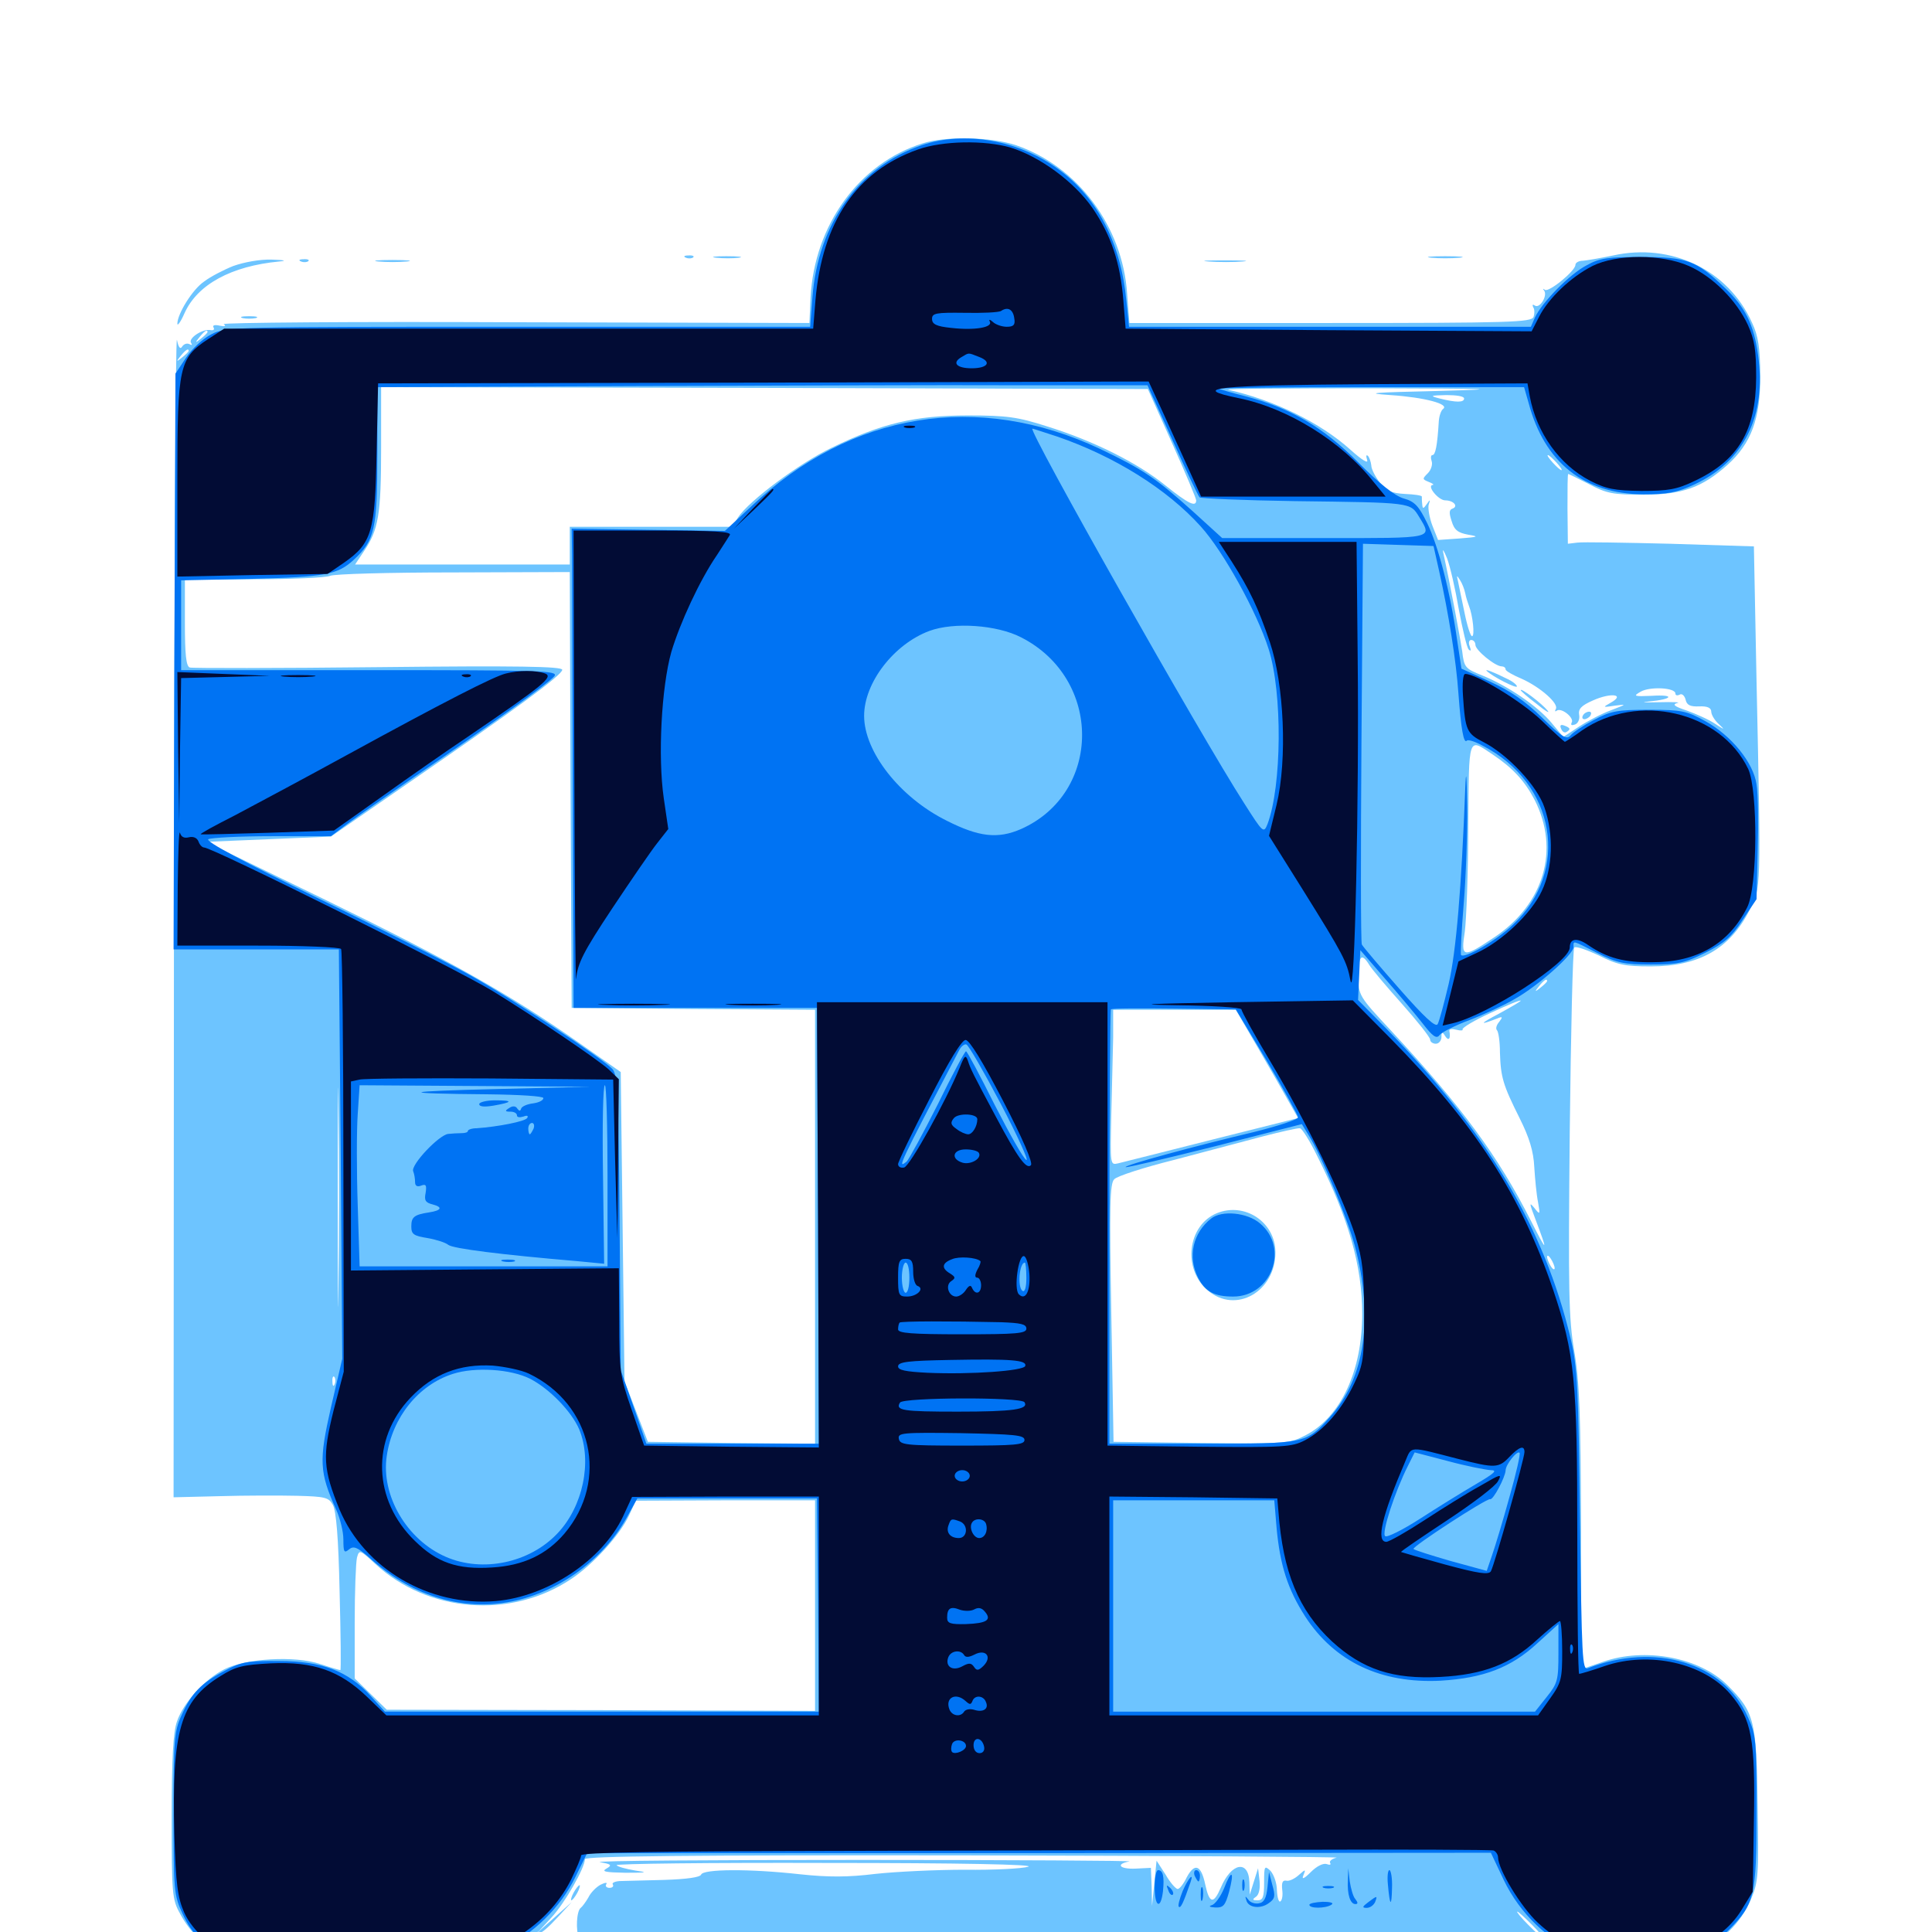 <svg xmlns="http://www.w3.org/2000/svg" viewBox="0 -1000 1000 1000">
	<path fill="#6dc4ff" d="M477.539 -925.781C444.531 -915.43 421.484 -883.398 419.531 -845.898L418.945 -832.812L266.211 -833.203C182.422 -833.594 114.648 -833.008 115.82 -832.227C117.188 -831.25 116.406 -830.859 113.672 -831.445C111.133 -832.031 109.766 -831.641 110.547 -830.469C111.133 -829.492 110.547 -828.906 109.18 -829.102C105.078 -830.078 97.461 -825 98.828 -822.656C99.609 -821.484 99.414 -821.094 98.047 -821.875C96.875 -822.461 95.312 -822.07 94.336 -820.703C93.359 -818.945 92.383 -820.117 91.602 -824.023C90.82 -827.344 90.234 -693.75 90.039 -527.344L89.844 -225L113.672 -225.586C126.953 -225.977 144.922 -225.977 153.711 -225.781C168.164 -225.391 170.117 -225 172.266 -221.094C174.023 -217.969 175.195 -203.906 175.781 -175.977C176.367 -153.711 176.562 -135.547 176.172 -135.547C175.781 -135.547 171.094 -136.914 165.82 -138.672C152.539 -143.164 127.148 -141.602 116.016 -135.938C106.055 -130.859 94.922 -118.75 91.602 -108.984C89.648 -103.516 88.867 -90.039 88.867 -59.375C88.867 -20.117 89.062 -16.797 93.164 -9.57C98.438 0.391 106.25 7.812 116.211 12.305C123.047 15.234 131.055 15.82 176.758 16.406C207.227 16.797 234.375 16.211 241.211 15.039C248.633 13.672 311.914 13.086 414.062 13.086C502.734 13.281 629.297 13.281 695.312 13.086C775.977 12.891 820.898 13.477 832.227 15.039C868.164 19.922 895.508 8.008 906.25 -16.797C910.156 -25.977 910.352 -29.297 909.766 -66.016C909.18 -109.57 908.008 -113.867 894.141 -127.734C879.688 -142.188 851.367 -147.461 829.688 -139.844L818.359 -135.938V-208.398C818.164 -267.969 817.578 -284.57 814.844 -300.586C811.914 -317.773 811.719 -331.25 812.5 -414.258C813.086 -466.016 814.062 -508.789 814.844 -509.57C815.625 -510.352 821.289 -508.398 827.539 -505.469C837.109 -500.586 841.211 -499.805 854.492 -499.805C879.492 -499.805 895.508 -508.984 905.664 -529.102C911.523 -540.43 911.523 -538.477 909.18 -647.461L907.812 -717.188L864.453 -718.555C840.82 -719.141 819.141 -719.531 816.406 -719.141L811.523 -718.555L811.328 -736.719C811.328 -746.484 811.328 -754.688 811.719 -754.688C811.914 -754.688 816.797 -752.344 822.461 -749.414C831.641 -744.531 834.961 -743.945 850.586 -743.945C870.703 -743.945 881.055 -747.656 894.141 -759.375C906.445 -770.508 911.133 -783.203 911.133 -805.469C910.938 -820.117 910.156 -825.977 906.836 -833.008C894.531 -860.352 865.039 -874.414 834.961 -867.773C828.516 -866.406 821.484 -865.234 819.336 -865.039C817.188 -865.039 815.43 -864.062 815.43 -862.891C815.43 -859.766 801.562 -848.438 799.609 -850C798.633 -850.781 798.438 -850.586 799.219 -849.609C801.172 -847.07 797.07 -840.234 794.531 -841.797C793.359 -842.578 792.969 -842.383 793.555 -841.016C794.336 -840.039 794.336 -837.695 793.75 -835.938C792.578 -833.203 781.836 -832.812 688.477 -832.812H584.57L583.398 -848.047C581.055 -882.812 557.812 -913.867 525.977 -924.805C513.281 -929.102 489.648 -929.688 477.539 -925.781ZM107.422 -828.125C107.422 -827.734 105.859 -826.172 104.102 -824.805C100.977 -822.266 100.781 -822.461 103.32 -825.586C105.859 -828.711 107.422 -829.688 107.422 -828.125ZM97.656 -818.359C97.656 -817.969 96.094 -816.406 94.336 -815.039C91.211 -812.5 91.016 -812.695 93.555 -815.82C96.094 -818.945 97.656 -819.922 97.656 -818.359ZM606.641 -770.703C613.477 -755.469 619.141 -741.992 619.141 -741.016C619.141 -737.305 615.039 -739.258 603.125 -748.828C588.672 -760.547 565.82 -771.875 541.992 -779.297C526.758 -784.18 521.289 -784.961 500.977 -784.961C473.633 -784.961 456.25 -780.859 430.273 -768.164C413.672 -760.156 387.695 -740.82 382.031 -732.227L378.906 -727.344H336.914H294.922V-717.578V-707.812H239.258H183.789L188.477 -714.844C195.898 -725.781 197.266 -733.789 197.266 -767.969V-799.609L395.703 -799.219L594.141 -798.633ZM745.117 -797.656C710.156 -796.875 705.469 -796.484 719.727 -795.508C737.305 -794.336 750.586 -790.82 746.875 -788.281C745.898 -787.5 744.922 -784.766 744.727 -782.031C743.945 -769.141 742.969 -764.453 741.406 -764.453C740.625 -764.453 740.43 -763.086 741.016 -761.328C741.602 -759.766 740.82 -756.836 739.062 -755.078C736.133 -752.148 736.133 -751.953 739.453 -750.586C741.602 -749.805 742.383 -749.023 741.602 -749.023C738.281 -748.633 744.531 -741.016 748.047 -741.016C752.344 -741.016 755.078 -737.891 751.758 -736.719C750 -736.133 750 -734.375 751.367 -730.273C752.734 -725.586 754.688 -724.219 759.961 -723.242C765.82 -722.266 765.234 -722.07 755.469 -721.289L744.336 -720.508L741.406 -727.93C739.844 -732.031 739.062 -736.914 739.453 -738.672C740.43 -741.602 740.234 -741.602 738.477 -739.062C736.719 -736.523 736.328 -736.523 736.133 -739.062C735.938 -740.625 735.938 -742.383 735.938 -742.969C735.938 -743.555 732.031 -744.141 727.148 -744.336C720.312 -744.727 717.578 -745.898 714.258 -750.195C711.914 -753.125 709.766 -757.227 709.766 -759.18C709.57 -760.938 708.789 -763.281 708.008 -764.062C707.031 -764.844 707.031 -763.867 707.617 -761.914C708.398 -759.766 704.883 -761.914 699.023 -767.188C683.398 -781.25 659.375 -792.969 635.742 -798.242C633.594 -798.828 666.992 -799.023 709.961 -799.023C772.852 -798.828 779.688 -798.633 745.117 -797.656ZM757.812 -793.75C757.812 -791.602 753.711 -791.602 745.117 -793.75C739.844 -795.117 740.234 -795.312 748.633 -795.508C753.711 -795.508 757.812 -794.922 757.812 -793.75ZM805.664 -760.547C807.617 -758.398 808.789 -756.641 808.203 -756.641C807.617 -756.641 805.664 -758.398 803.711 -760.547C801.758 -762.695 800.586 -764.453 801.172 -764.453C801.758 -764.453 803.711 -762.695 805.664 -760.547ZM755.078 -684.57C757.031 -674.219 759.18 -665.039 760.156 -663.867C761.328 -662.695 761.523 -663.281 760.742 -665.43C759.961 -667.383 760.352 -668.75 761.523 -668.75C762.695 -668.75 763.672 -667.578 763.672 -666.211C763.672 -663.477 773.828 -655.078 777.344 -655.078C778.32 -655.078 779.297 -654.492 779.297 -653.516C779.297 -652.734 783.008 -650.586 787.695 -648.633C797.266 -644.336 807.031 -635.742 805.273 -633.008C804.688 -631.836 804.883 -631.445 805.859 -632.227C808.398 -633.789 815.039 -628.32 813.477 -625.977C812.891 -624.609 813.477 -624.414 815.234 -625C816.797 -625.586 817.773 -627.734 817.383 -629.883C816.797 -633.008 818.359 -634.766 824.609 -637.5C833.789 -641.602 841.406 -640.625 833.789 -636.328C829.297 -633.789 829.492 -633.789 835.938 -634.766C842.188 -635.547 841.992 -635.547 833.984 -632.422C829.102 -630.664 821.68 -626.758 817.188 -623.828L809.18 -618.555L803.125 -625.781C796.094 -634.375 780.273 -645.117 767.188 -650.391C758.398 -653.906 757.812 -654.492 756.836 -662.891C755.664 -670.508 750.586 -697.852 747.07 -713.672C746.484 -716.406 747.266 -715.234 749.023 -710.938C750.586 -706.836 753.32 -694.922 755.078 -684.57ZM295.312 -591.211L295.898 -478.32L358.984 -477.734L421.875 -477.344V-365.039V-252.734L378.516 -253.125L335.352 -253.711L329.297 -269.336L323.242 -284.961L322.266 -365.039L321.289 -445.117L299.805 -460.156C263.867 -485.352 232.227 -503.125 168.164 -534.375L106.641 -564.258L139.062 -565.625L171.289 -566.992L211.133 -594.531C266.406 -632.617 291.016 -650.586 291.016 -653.32C291.016 -655.078 267.773 -655.469 195.898 -654.688C143.359 -654.102 99.414 -654.102 98.242 -654.492C96.289 -655.078 95.703 -661.523 95.703 -677.734V-700L131.445 -700.195C150.977 -700.195 168.75 -700.977 170.898 -701.953C173.047 -702.93 201.758 -703.711 234.766 -703.711L294.922 -703.906ZM758.398 -692.969C758.789 -690.82 759.766 -687.891 760.352 -686.328C762.305 -681.445 763.477 -670.703 761.914 -670.703C761.133 -670.703 759.375 -676.172 758.008 -683.008C756.641 -689.648 755.078 -696.875 754.688 -699.023C753.906 -702.344 753.906 -702.539 755.664 -699.805C756.836 -698.047 758.008 -694.922 758.398 -692.969ZM867.188 -641.016C867.188 -640.039 868.164 -639.844 869.336 -640.43C870.508 -641.211 871.875 -640.039 872.461 -637.891C873.047 -634.961 875 -634.18 879.492 -634.375C883.789 -634.57 885.742 -633.594 885.742 -631.641C885.742 -630.078 887.5 -627.148 889.648 -625.195C892.969 -622.07 892.773 -622.07 887.695 -625.391C884.57 -627.539 877.93 -630.469 873.047 -632.227C866.602 -634.375 865.43 -635.352 868.164 -636.133C870.312 -636.523 866.016 -636.719 858.398 -636.523C850.977 -636.328 848.633 -636.523 853.516 -636.914C866.016 -638.086 867.188 -640.625 854.883 -639.844C845.703 -639.453 845.117 -639.648 849.219 -641.992C853.906 -644.727 867.188 -644.141 867.188 -641.016ZM772.461 -609.57C783.008 -602.539 789.258 -595.703 794.336 -585.938C807.422 -560.156 799.219 -532.031 773.438 -514.844C757.031 -503.906 756.055 -504.102 758.203 -517.969C758.984 -524.023 759.961 -548.633 759.961 -572.461C760.352 -620.117 759.766 -617.969 772.461 -609.57ZM160.742 -505.273C167.383 -505.664 161.523 -505.859 147.461 -505.859C133.594 -505.859 128.125 -505.664 135.352 -505.273C142.578 -504.883 154.102 -504.883 160.742 -505.273ZM708.594 -500.781C709.766 -498.633 717.578 -489.453 725.586 -480.469C733.594 -471.484 740.234 -463.086 740.234 -461.914C740.234 -460.742 741.602 -459.766 743.164 -459.766C744.727 -459.766 746.094 -461.328 746.094 -463.281C746.094 -466.016 746.484 -466.211 748.047 -463.672C749.805 -460.938 750.977 -462.305 750.195 -466.406C750 -467.383 751.562 -467.578 753.906 -466.992C756.055 -466.406 757.422 -466.602 757.031 -467.188C756.641 -467.969 763.086 -471.875 771.68 -475.781C780.078 -479.688 787.109 -482.617 787.109 -482.031C787.109 -481.641 782.031 -478.711 775.977 -475.391C765.625 -469.922 765.43 -469.141 775 -472.852C777.734 -474.023 777.93 -473.633 775.977 -471.094C774.609 -469.531 774.023 -467.578 774.805 -466.797C775.586 -466.016 776.367 -460.938 776.367 -455.273C776.758 -442.383 777.93 -438.477 786.523 -421.289C791.602 -411.133 793.75 -404.102 794.141 -395.898C794.531 -389.648 795.312 -381.445 796.094 -377.734C797.266 -371.094 797.07 -371.094 794.141 -374.805C791.406 -378.125 791.602 -377.148 794.727 -368.945C801.367 -351.367 800.977 -351.172 792.383 -368.164C775.195 -401.953 757.031 -426.562 720.312 -466.211C703.32 -484.375 703.125 -484.766 703.125 -494.727C703.125 -505.273 704.688 -507.031 708.594 -500.781ZM800.781 -492.188C800.781 -491.797 799.219 -490.234 797.461 -488.867C794.336 -486.328 794.141 -486.523 796.68 -489.648C799.219 -492.773 800.781 -493.75 800.781 -492.188ZM650.781 -458.203C656.836 -447.852 664.062 -435.156 666.797 -430.273L671.875 -421.289L627.539 -410.156C602.93 -403.906 581.055 -398.438 578.711 -397.852C574.609 -396.875 574.609 -397.07 575.195 -422.852C575.586 -437.305 575.977 -455.469 576.172 -463.281V-477.344H608.008H639.648ZM175.195 -334.18C175 -309.18 174.805 -330.078 174.805 -380.664C174.805 -431.25 175 -451.562 175.195 -425.977C175.586 -400.391 175.586 -358.984 175.195 -334.18ZM682.031 -401.172C698.047 -369.141 705.078 -344.727 705.078 -319.922C705.078 -290.625 694.141 -266.797 675.977 -257.227C667.383 -252.734 666.211 -252.734 621.875 -253.125L576.367 -253.711L575.195 -320.312C574.219 -375.781 574.414 -387.5 576.758 -389.648C578.125 -391.211 591.992 -395.703 607.617 -399.609C623.047 -403.711 643.75 -409.18 653.32 -411.719C663.086 -414.258 671.875 -416.211 672.852 -416.016C674.023 -415.82 678.125 -409.18 682.031 -401.172ZM804.688 -343.555C804.688 -342.578 803.711 -342.969 802.734 -344.531C801.758 -346.094 800.781 -348.438 800.781 -349.414C800.781 -350.586 801.758 -350 802.734 -348.438C803.711 -346.875 804.688 -344.727 804.688 -343.555ZM173.242 -283.594C172.656 -282.031 172.07 -282.617 172.07 -284.766C171.875 -286.914 172.461 -288.086 173.047 -287.305C173.633 -286.719 173.828 -284.961 173.242 -283.594ZM421.875 -168.945V-114.453L311.133 -114.844L200.195 -115.039L191.992 -123.047L183.594 -131.25V-160.156C183.594 -176.172 184.18 -191.211 184.766 -193.75C185.938 -198.047 186.328 -197.852 194.336 -190.43C221.68 -165.234 264.453 -161.914 295.508 -182.617C306.836 -190.039 320.898 -205.469 325.586 -215.625L329.102 -223.242L375.586 -223.438H421.875ZM691.797 -38.477C689.453 -37.891 687.891 -36.719 688.477 -35.742C689.062 -34.766 688.281 -34.57 686.719 -35.156C684.961 -35.742 681.641 -34.18 678.516 -31.055C675 -27.539 673.633 -26.953 674.609 -29.297C675.977 -32.617 675.781 -32.617 672.266 -29.492C670.117 -27.539 667.188 -26.172 665.82 -26.562C663.867 -26.953 663.281 -25.586 663.672 -21.875C664.062 -19.141 663.672 -16.406 662.695 -15.82C661.914 -15.234 661.133 -17.773 660.938 -21.484C660.938 -25.195 659.375 -29.688 657.617 -31.641C654.492 -34.57 654.297 -34.18 654.297 -25.586C654.297 -18.164 653.711 -16.406 650.977 -16.406C648.242 -16.406 648.047 -16.797 650 -18.164C651.562 -19.141 652.344 -22.266 651.953 -26.367L651.172 -33.008L649.023 -26.172L646.875 -19.336L646.68 -25.781C646.289 -37.5 637.305 -35.938 631.836 -22.852C628.125 -14.258 625.977 -14.648 623.828 -24.609C621.68 -34.766 618.359 -35.938 614.258 -28.32C612.695 -25 610.547 -22.266 609.57 -22.266C608.594 -22.266 605.664 -25.586 603.32 -29.688L598.633 -36.914L597.461 -25.195L596.289 -13.477L596.094 -23.438L595.703 -33.203L587.891 -32.812C579.492 -32.422 577.148 -35.156 584.57 -36.523C586.914 -36.914 524.805 -37.305 446.289 -37.305C367.969 -37.305 306.836 -36.914 310.547 -36.133C316.406 -35.156 316.992 -34.57 313.867 -32.812C311.133 -31.25 313.477 -30.859 323.633 -30.664C334.961 -30.664 335.742 -30.859 328.711 -31.836C324.023 -32.617 319.727 -33.789 319.141 -34.57C318.359 -35.352 367.383 -35.938 427.93 -35.742C496.484 -35.742 535.938 -34.961 532.227 -33.789C529.102 -32.812 514.258 -32.031 499.414 -32.227C484.766 -32.227 463.867 -31.25 453.125 -30.078C438.867 -28.32 428.711 -28.32 414.062 -29.883C387.695 -32.812 363.867 -32.617 362.891 -29.688C362.305 -28.32 355.664 -27.344 343.555 -26.953C333.398 -26.758 323.242 -26.367 320.703 -26.367C318.164 -26.172 316.602 -25.391 317.188 -24.609C317.773 -23.633 316.992 -22.852 315.43 -22.852C313.867 -22.852 313.086 -23.828 313.867 -24.805C314.453 -25.781 313.086 -25.586 310.742 -24.414C308.594 -23.242 305.664 -20.312 304.492 -17.773C303.125 -15.43 301.367 -13.086 300.586 -12.5C298.438 -10.938 297.852 -0.781 299.805 3.516C300.781 5.859 300.195 7.227 298.633 7.422C297.07 7.617 302.148 8.203 309.57 8.984C319.727 9.961 315.039 10.352 291.016 10.547C268.164 10.742 259.766 10.156 262.305 8.789C264.062 7.812 266.602 7.422 267.969 8.203C269.336 9.18 269.531 8.789 268.555 7.031C267.383 5.078 267.773 4.688 270.312 5.664C272.266 6.445 273.242 6.25 272.461 5.078C271.289 3.32 278.125 -1.367 279.688 0.195C280.078 0.781 283.984 -2.539 288.281 -7.227L295.898 -15.43L287.109 -7.617L278.32 0.195L285.547 -7.617C292.383 -15.039 302.734 -33.203 302.734 -37.695C302.734 -39.258 356.055 -39.844 499.609 -39.648C607.812 -39.453 694.336 -38.867 691.797 -38.477ZM748.047 -37.891C770.898 -39.062 770.117 -39.062 735.352 -39.062C715.039 -39.258 701.758 -38.672 706.055 -38.086C712.891 -37.109 713.867 -36.133 714.453 -31.25C714.844 -28.125 714.453 -26.172 713.281 -26.953C712.305 -27.539 712.5 -24.414 713.672 -19.727L715.82 -11.719L716.406 -22.852C716.992 -33.008 717.383 -33.984 720.703 -33.008C722.852 -32.422 726.172 -32.617 727.93 -33.789C731.25 -35.742 731.25 -35.938 727.539 -36.328C725.391 -36.523 734.57 -37.305 748.047 -37.891ZM554.297 -34.57C556.055 -35.156 554.102 -35.547 549.805 -35.352C545.508 -35.352 543.945 -34.961 546.484 -34.57C548.828 -34.18 552.344 -34.18 554.297 -34.57ZM564.453 -33.984C564.453 -35.156 564.062 -35.938 563.672 -35.938C563.086 -35.938 562.109 -35.156 561.523 -33.984C560.938 -33.008 561.328 -32.031 562.305 -32.031C563.477 -32.031 564.453 -33.008 564.453 -33.984ZM742.773 -34.57C743.945 -35.156 742.578 -35.547 739.258 -35.547C736.133 -35.547 734.961 -35.156 736.914 -34.57C738.672 -34.18 741.406 -34.18 742.773 -34.57ZM777.148 -25.195C777.148 -26.367 775.977 -29.297 774.414 -32.031C772.852 -34.766 771.68 -36.133 771.68 -34.961C771.68 -33.984 772.852 -30.859 774.414 -28.125C775.977 -25.391 777.148 -24.219 777.148 -25.195ZM641.406 -19.922C639.453 -27.539 638.672 -27.734 638.672 -20.703C638.672 -17.188 639.648 -14.453 640.625 -14.453C641.797 -14.453 642.188 -16.602 641.406 -19.922ZM722.07 -16.016C722.461 -18.359 722.461 -21.875 722.07 -23.828C721.484 -25.586 721.094 -23.633 721.289 -19.336C721.289 -15.039 721.68 -13.477 722.07 -16.016ZM617.383 -17.578C618.359 -20.508 618.945 -23.242 618.359 -23.633C617.969 -24.023 616.797 -21.68 615.625 -18.555C613.086 -11.133 614.648 -10.547 617.383 -17.578ZM782.227 -17.188C780.273 -19.922 778.516 -22.266 777.93 -22.266C776.562 -22.266 781.25 -14.648 783.398 -13.281C784.57 -12.695 783.984 -14.258 782.227 -17.188ZM631.445 -9.18C632.617 -9.766 631.641 -10.156 628.906 -10.156C626.172 -10.156 625.195 -9.766 626.562 -9.18C627.734 -8.789 630.078 -8.789 631.445 -9.18ZM653.711 -9.375C654.492 -9.961 653.32 -10.547 651.172 -10.352C649.023 -10.352 648.438 -9.766 650 -9.18C651.367 -8.594 653.125 -8.789 653.711 -9.375ZM792.969 -3.711C796.68 0 799.219 3.125 798.633 3.125C798.047 3.125 794.727 0 791.016 -3.711C787.305 -7.422 784.766 -10.547 785.352 -10.547C785.938 -10.547 789.258 -7.422 792.969 -3.711ZM769.531 -652.734C772.461 -649.805 785.156 -643.359 785.156 -644.727C785.156 -645.508 782.812 -647.461 779.688 -648.828C772.656 -652.344 768.359 -653.906 769.531 -652.734ZM787.109 -642.773C787.109 -642.383 790.82 -639.062 795.508 -635.547C800 -631.836 802.539 -630.469 800.977 -632.227C798.047 -635.938 787.109 -644.141 787.109 -642.773ZM819.336 -629.688C818.75 -628.711 818.945 -627.734 820.117 -627.734C821.094 -627.734 822.656 -628.711 823.242 -629.688C823.828 -630.859 823.633 -631.641 822.461 -631.641C821.484 -631.641 819.922 -630.859 819.336 -629.688ZM808.008 -622.852C808.594 -621.289 809.766 -620.508 810.742 -621.094C813.086 -622.461 812.891 -623.242 809.766 -624.414C807.812 -625.195 807.227 -624.609 808.008 -622.852ZM629.883 -372.07C614.648 -365.82 611.914 -343.164 625.195 -332.031C639.648 -319.727 660.156 -331.445 660.156 -351.758C660.156 -367.383 644.336 -377.93 629.883 -372.07ZM296.875 -20.312C295.703 -18.164 295.312 -16.406 295.703 -16.406C296.289 -16.406 297.656 -18.164 298.828 -20.312C300 -22.461 300.391 -24.219 300 -24.219C299.414 -24.219 298.047 -22.461 296.875 -20.312ZM355.078 -866.602C353.516 -867.188 354.102 -867.773 356.25 -867.773C358.398 -867.969 359.57 -867.383 358.789 -866.797C358.203 -866.211 356.445 -866.016 355.078 -866.602ZM370.703 -866.602C367.188 -866.992 369.531 -867.383 375.977 -867.383C382.422 -867.383 385.352 -866.992 382.422 -866.602C379.492 -866.211 374.219 -866.211 370.703 -866.602ZM740.82 -866.602C736.719 -866.992 740.039 -867.383 748.047 -867.383C756.055 -867.383 759.375 -866.992 755.469 -866.602C751.367 -866.211 744.727 -866.211 740.82 -866.602ZM120.703 -862.305C115.82 -860.352 108.984 -856.836 105.664 -854.297C99.609 -850.195 91.797 -837.5 91.797 -832.422C91.797 -831.055 93.555 -833.398 95.508 -837.891C102.148 -852.734 119.727 -862.305 144.531 -864.648C148.828 -865.039 147.266 -865.43 140.625 -865.625C134.375 -865.82 126.172 -864.258 120.703 -862.305ZM155.859 -864.648C154.297 -865.234 154.883 -865.82 157.031 -865.82C159.18 -866.016 160.352 -865.43 159.57 -864.844C158.984 -864.258 157.227 -864.062 155.859 -864.648ZM195.898 -864.648C191.797 -865.039 195.117 -865.43 203.125 -865.43C211.133 -865.43 214.453 -865.039 210.547 -864.648C206.445 -864.258 199.805 -864.258 195.898 -864.648ZM625.586 -864.648C620.508 -865.039 624.219 -865.234 633.789 -865.234C643.555 -865.234 647.656 -865.039 643.164 -864.648C638.672 -864.258 630.664 -864.258 625.586 -864.648ZM125.586 -835.352C123.633 -835.938 125.195 -836.328 128.906 -836.328C132.617 -836.328 134.18 -835.938 132.422 -835.352C130.469 -834.961 127.344 -834.961 125.586 -835.352Z"/>
	<path fill="#0073f3" d="M476.953 -924.805C444.531 -913.672 423.438 -884.375 420.508 -846.094L419.336 -830.859H268.164C120.312 -830.859 116.797 -830.859 109.375 -826.953C105.078 -824.805 99.219 -819.336 96.289 -814.844L90.82 -806.641L90.234 -657.617L89.844 -508.594H132.617H175.391L176.367 -402.734L177.148 -296.68L171.289 -271.484C165.039 -243.945 165.234 -238.086 174.023 -218.555C175.977 -214.258 177.734 -207.422 177.734 -203.125C177.734 -196.68 178.125 -195.898 180.664 -198.047C183.008 -200 184.961 -199.219 191.406 -193.555C212.305 -174.609 237.5 -166.406 262.695 -170.703C287.305 -174.805 311.523 -191.797 324.023 -213.867L329.883 -224.414H376.367H422.852L423.438 -169.336L423.828 -114.062H311.523H199.219L191.797 -122.266C180.273 -134.961 166.797 -140.234 144.531 -140.234C128.125 -140.43 124.805 -139.844 116.211 -135.156C104.297 -128.906 99.023 -123.633 93.945 -112.109C90.234 -104.102 89.844 -99.414 89.844 -61.328C89.844 -21.289 90.039 -18.945 94.531 -9.375C99.609 1.758 105.859 7.227 117.773 11.914C125 14.648 134.766 15.039 187.5 14.453L249.023 13.867L260.156 8.594C275.977 1.172 290.234 -12.891 297.656 -28.125L303.906 -40.82H537.695L771.68 -41.016L778.32 -26.953C786.719 -9.375 801.758 4.883 817.969 10.938C827.344 14.648 832.227 15.039 849.609 14.453C873.047 13.672 883.789 9.961 894.922 -1.172C908.203 -14.648 909.18 -18.555 909.18 -62.305C909.18 -99.414 908.984 -101.953 904.492 -111.719C891.992 -139.453 856.641 -150 821.875 -136.523C818.945 -135.352 818.75 -141.797 817.773 -213.086C816.992 -282.617 816.406 -292.578 812.891 -307.422C799.219 -364.648 769.531 -414.453 717.383 -467.773L702.93 -482.422L703.516 -495.312L704.102 -508.203L716.797 -493.555C723.828 -485.547 732.617 -475 736.328 -470.312C741.602 -463.477 743.555 -462.109 745.117 -464.258C746.094 -465.625 753.32 -469.336 760.742 -472.07C768.359 -475 778.906 -479.883 784.18 -483.008C796.289 -489.844 814.453 -506.055 814.453 -509.766C814.453 -513.281 813.477 -513.477 826.953 -506.641C836.914 -501.562 840.625 -500.781 854.492 -500.781C868.555 -500.781 872.07 -501.562 882.617 -506.836C892.383 -511.719 896.289 -515.039 901.953 -523.828L909.18 -534.57L909.766 -560.156C910.156 -574.023 909.961 -589.258 909.18 -593.945C907.617 -605.273 896.094 -619.336 882.617 -626.758C873.047 -632.031 870.508 -632.617 853.516 -632.617C837.109 -632.617 833.789 -632.031 825 -627.344C819.727 -624.609 814.062 -620.898 812.891 -619.336C810.938 -616.992 808.594 -618.359 798.242 -628.516C789.453 -637.109 781.836 -642.383 771.094 -647.266L756.445 -653.906L754.102 -669.336C750.781 -692.969 744.531 -717.383 738.672 -729.297C734.375 -738.086 732.227 -740.43 726.562 -741.992C721.875 -743.359 714.258 -749.414 703.125 -760.547C684.766 -779.102 667.773 -788.867 644.531 -794.922C637.5 -796.68 631.445 -798.438 631.055 -798.828C630.664 -799.219 665.82 -799.609 709.57 -799.609H788.867L791.211 -791.406C799.414 -760.547 819.922 -744.336 850.586 -744.141C863.281 -744.141 868.164 -745.117 876.953 -749.219C902.734 -761.133 914.453 -784.961 909.961 -816.211C907.812 -832.031 903.32 -841.211 892.188 -851.562C878.125 -865.039 873.047 -866.992 849.609 -866.992C832.227 -866.992 827.93 -866.406 821.289 -862.695C812.5 -858.203 798.047 -843.359 794.531 -835.742L792.383 -830.859H688.281H584.375L583.008 -844.141C580.273 -873.828 568.164 -897.461 548.242 -912.109C527.539 -927.539 499.219 -932.422 476.953 -924.805ZM606.836 -772.266C613.867 -756.641 620.117 -743.359 620.898 -742.578C621.484 -741.992 643.555 -741.016 669.922 -740.625C731.055 -739.844 729.883 -740.039 734.57 -732.422C741.406 -721.094 742.969 -721.484 685.352 -721.484H632.617L617.383 -735.352C598.047 -752.734 591.602 -757.031 569.531 -767.578C506.25 -797.461 440.43 -786.719 389.062 -738.086L375.195 -725.195L335.547 -725.781L295.898 -726.367L296.094 -712.695C296.094 -705.273 296.289 -649.414 296.484 -588.672L296.875 -478.32H359.766H422.852L423.438 -365.43L423.828 -252.734H379.102H334.57L327.93 -271.875L321.289 -290.82L320.703 -366.992C320.117 -433.789 319.727 -443.555 316.992 -446.68C312.109 -451.953 265.039 -483.203 243.164 -495.312C232.422 -501.367 197.07 -519.336 164.453 -535.156C126.172 -553.906 106.25 -564.453 107.812 -565.625C109.18 -566.406 124.023 -567.188 140.82 -567.188H171.289L179.883 -573.633C184.57 -577.148 200 -587.891 213.867 -597.461C251.367 -623.047 284.18 -646.484 286.914 -650C289.258 -652.93 280.469 -653.125 191.602 -653.125H93.75V-676.367V-699.609L130.469 -700.391C168.359 -701.367 174.805 -702.539 183.203 -710.352C193.945 -720.312 195.312 -726.367 195.312 -764.453V-799.609L327.734 -800.195C400.391 -800.391 490.039 -800.781 526.953 -800.586H593.945ZM547.266 -774.023C576.758 -763.867 604.102 -746.875 621.484 -727.539C633.203 -714.648 650.586 -683.203 656.641 -664.062C663.867 -641.406 663.477 -593.164 656.055 -573.438C654.102 -568.555 653.711 -568.945 644.141 -583.984C621.484 -619.141 531.641 -778.125 534.375 -778.125C534.766 -778.125 540.625 -776.172 547.266 -774.023ZM744.922 -704.297C749.805 -682.422 753.711 -658.008 754.883 -641.016C756.25 -622.461 757.617 -615.039 759.18 -616.602C759.766 -617.383 763.477 -616.211 767.383 -614.062C805.273 -594.531 812.891 -549.219 783.008 -521.289C774.609 -513.281 758.203 -503.711 756.25 -505.664C755.859 -505.859 756.445 -517.969 757.617 -532.227C758.789 -546.484 759.57 -569.141 759.375 -582.617C759.18 -599.805 758.789 -602.539 758.398 -591.602C756.445 -540.234 753.711 -507.422 749.805 -490.625C747.461 -480.664 744.922 -471.289 744.141 -469.922C743.164 -467.969 737.109 -473.633 724.414 -488.086C714.258 -499.609 705.469 -509.961 704.883 -511.133C704.297 -512.5 704.297 -559.57 704.688 -616.016L705.469 -718.555L723.633 -717.969L741.992 -717.383ZM528.516 -670.117C570.703 -648.633 570.508 -589.648 528.516 -570.898C516.406 -565.625 506.641 -566.797 490.039 -575.195C465.625 -587.305 447.266 -610.938 447.266 -629.492C447.266 -646.68 462.695 -666.602 481.055 -673.438C493.75 -678.125 516.016 -676.562 528.516 -670.117ZM655.859 -450.586C664.648 -435.742 671.875 -422.656 671.875 -421.68C671.875 -420.508 661.523 -417.188 649.023 -414.062C619.336 -407.031 581.836 -396.875 582.617 -395.898C583.008 -395.508 603.711 -400.391 628.711 -406.641L673.828 -418.164L677.539 -412.109C684.18 -401.367 697.266 -369.727 701.172 -355.469C711.133 -318.164 706.641 -286.719 688.281 -266.406C675.977 -252.734 675.781 -252.734 622.07 -252.734H574.219V-364.648C574.219 -426.367 574.609 -477.148 575 -477.539C575.586 -478.125 590.234 -478.125 607.812 -477.93L639.648 -477.539ZM517.969 -428.711C526.562 -412.305 532.617 -399.023 531.25 -399.609C529.883 -400 522.656 -412.891 514.844 -428.125C507.227 -443.359 500.586 -455.859 500 -455.859C499.414 -455.859 492.773 -443.555 485.352 -428.32C477.734 -413.281 470.508 -400 469.336 -398.828C464.258 -394.727 464.844 -396.094 496.484 -456.445C497.461 -458.398 499.219 -459.766 500.195 -459.375C501.367 -458.984 509.18 -445.312 517.969 -428.711ZM257.812 -436.328C207.031 -435.156 204.688 -433.984 252.344 -433.594C269.141 -433.398 281.25 -432.617 281.25 -431.641C281.25 -430.469 278.906 -429.297 275.977 -428.906C272.852 -428.516 270.117 -427.344 269.727 -426.172C269.336 -424.805 268.75 -424.805 267.773 -426.172C266.992 -427.539 265.43 -427.734 263.672 -426.562C261.133 -425 261.328 -424.609 264.258 -424.609C266.016 -424.609 267.578 -423.828 267.578 -422.656C267.578 -421.68 268.945 -421.484 270.898 -422.07C272.852 -422.852 273.633 -422.461 272.852 -421.289C271.68 -419.531 257.812 -416.797 246.68 -416.016C244.141 -416.016 242.188 -415.234 242.188 -414.648C242.188 -413.867 240.625 -413.477 238.867 -413.477C236.914 -413.477 233.789 -413.281 232.031 -413.086C227.344 -412.695 212.5 -397.07 213.867 -393.75C214.453 -392.383 214.844 -389.844 214.844 -388.086C214.844 -386.133 216.016 -385.547 217.969 -386.328C220.508 -387.305 220.898 -386.523 220.312 -382.617C219.531 -378.711 220.117 -377.539 224.023 -376.562C229.297 -375.195 228.516 -373.438 222.07 -372.461C214.453 -371.289 212.891 -370.117 212.891 -365.234C212.891 -361.133 214.062 -360.352 221.289 -359.18C225.781 -358.398 230.664 -356.836 232.031 -355.664C234.57 -353.711 259.375 -350.586 298.438 -347.266L312.695 -345.898L312.109 -392.188C311.719 -417.578 312.109 -438.281 313.086 -438.281C313.867 -438.281 314.453 -417.188 314.453 -391.406V-344.531H250.195H186.133L185.156 -376.367C184.57 -393.75 184.57 -414.844 185.156 -423.242L186.133 -438.281L245.898 -437.891L305.664 -437.5ZM304.688 -433.594C304.688 -433.984 302.148 -434.375 298.828 -434.375C295.703 -434.375 292.969 -433.594 292.969 -432.812C292.969 -431.836 295.703 -431.445 298.828 -432.031C302.148 -432.422 304.688 -433.203 304.688 -433.594ZM276.172 -415.82C275.391 -414.258 274.609 -412.891 274.219 -412.891C273.828 -412.891 273.438 -414.258 273.438 -415.82C273.438 -417.383 274.219 -418.75 275.391 -418.75C276.367 -418.75 276.758 -417.383 276.172 -415.82ZM500 -346.484C500 -347.656 499.023 -348.438 497.852 -348.438C496.875 -348.438 496.484 -347.656 497.07 -346.484C497.656 -345.508 498.633 -344.531 499.219 -344.531C499.609 -344.531 500 -345.508 500 -346.484ZM504.883 -346.484C504.297 -347.656 503.32 -348.438 502.734 -348.438C502.344 -348.438 501.953 -347.656 501.953 -346.484C501.953 -345.508 502.93 -344.531 504.102 -344.531C505.078 -344.531 505.469 -345.508 504.883 -346.484ZM470.703 -338.672C470.703 -334.375 469.922 -330.859 468.75 -330.859C467.773 -330.859 466.797 -334.375 466.797 -338.672C466.797 -342.969 467.773 -346.484 468.75 -346.484C469.922 -346.484 470.703 -342.969 470.703 -338.672ZM531.25 -338.477C531.25 -333.789 530.469 -331.055 529.297 -331.836C526.562 -333.398 527.539 -346.484 530.469 -346.484C530.859 -346.484 531.25 -342.969 531.25 -338.477ZM473.242 -311.914C474.414 -312.5 473.438 -312.891 470.703 -312.891C467.969 -312.891 466.992 -312.5 468.359 -311.914C469.531 -311.523 471.875 -311.523 473.242 -311.914ZM527.93 -311.914C529.102 -312.5 528.125 -312.891 525.391 -312.891C522.656 -312.891 521.68 -312.5 523.047 -311.914C524.219 -311.523 526.562 -311.523 527.93 -311.914ZM474.023 -292.578C474.805 -293.164 473.633 -293.75 471.484 -293.555C469.336 -293.555 468.75 -292.969 470.312 -292.383C471.68 -291.797 473.438 -291.992 474.023 -292.578ZM274.414 -286.328C284.375 -281.25 295.898 -269.336 299.805 -260.156C306.641 -243.555 301.758 -220.117 288.477 -206.25C274.023 -191.016 249.805 -185.938 230.859 -194.141C210.547 -202.93 197.07 -225.977 200.195 -246.484C203.125 -266.406 216.602 -283.203 234.375 -288.867C245.898 -292.578 264.453 -291.406 274.414 -286.328ZM771.484 -239.062C775.391 -239.062 773.633 -237.5 763.672 -231.641C756.641 -227.539 743.75 -219.531 734.961 -213.867C726.172 -208.203 717.969 -204.102 716.992 -204.883C714.844 -206.055 722.07 -228.125 728.711 -241.211L732.227 -248.242L749.414 -243.75C758.789 -241.211 768.75 -239.258 771.484 -239.062ZM781.25 -225C777.93 -212.891 773.828 -199.414 772.266 -194.922L769.531 -186.914L750.977 -191.992C740.82 -194.922 732.227 -197.656 731.641 -198.242C730.469 -199.219 769.531 -224.609 771.289 -224.023C772.852 -223.438 779.102 -235.352 779.297 -238.867C779.297 -241.992 785.352 -249.414 786.523 -248.047C787.109 -247.656 784.766 -237.305 781.25 -225ZM660.742 -209.375C662.5 -190.039 666.406 -177.539 675.586 -163.281C690.82 -139.844 714.844 -128.516 745.703 -130.078C767.773 -131.445 782.031 -136.719 795.898 -149.609L806.641 -159.375V-144.336C806.641 -130.469 806.25 -128.711 800.586 -121.68L794.531 -114.062H685.352H576.172V-168.75V-223.438H617.969H659.57ZM626.953 -369.336C617.383 -361.914 614.648 -349.414 620.117 -338.672C623.828 -331.445 628.516 -328.906 638.281 -328.906C658.203 -328.906 667.383 -354.102 652.148 -366.797C645.508 -372.461 632.422 -373.633 626.953 -369.336ZM248.047 -428.516C248.047 -427.148 250.781 -426.953 255.469 -427.734C265.43 -429.492 265.82 -430.469 256.25 -430.469C251.758 -430.469 248.047 -429.492 248.047 -428.516ZM260.352 -347.07C258.398 -347.656 259.57 -348.047 262.695 -348.047C266.016 -348.047 267.383 -347.656 266.211 -347.07C264.844 -346.68 262.109 -346.68 260.352 -347.07ZM597.656 -23.242C597.656 -12.891 600.781 -11.328 601.953 -21.094C602.734 -28.711 601.953 -32.031 599.414 -32.031C598.438 -32.031 597.656 -28.125 597.656 -23.242ZM618.359 -29.102C619.141 -27.539 619.922 -26.172 620.312 -26.172C620.703 -26.172 621.094 -27.539 621.094 -29.102C621.094 -30.664 620.312 -32.031 619.141 -32.031C618.164 -32.031 617.773 -30.664 618.359 -29.102ZM697.656 -26.758C697.266 -19.531 698.828 -14.453 701.562 -14.453C702.93 -14.453 702.93 -15.234 701.562 -16.992C700.391 -18.164 699.219 -22.461 698.633 -26.172L697.852 -33.008ZM718.359 -24.805C719.336 -13.281 720.312 -12.5 720.508 -22.852C720.703 -27.93 719.922 -32.031 719.141 -32.031C718.359 -32.031 717.969 -28.711 718.359 -24.805ZM633.594 -22.656C631.836 -18.359 628.906 -14.258 627.148 -13.867C625.391 -13.281 626.172 -12.891 628.906 -12.695C633.203 -12.5 634.18 -13.672 636.133 -20.703C639.062 -31.641 637.5 -32.812 633.594 -22.656ZM656.055 -23.242C655.469 -17.578 654.297 -15.234 651.562 -14.844C649.609 -14.453 647.07 -15.234 646.094 -16.797C644.531 -18.75 644.336 -18.75 645.117 -16.406C646.094 -12.5 652.539 -11.719 656.836 -15.039C659.961 -17.188 660.156 -18.75 658.594 -24.219L656.836 -31.055ZM612.109 -21.094C610.547 -17.188 609.57 -13.477 610.156 -13.086C611.133 -12.109 612.5 -15.039 616.211 -25.781C618.164 -31.445 614.844 -27.539 612.109 -21.094ZM642.969 -24.219C642.969 -21.484 643.359 -20.508 643.945 -21.875C644.336 -23.047 644.336 -25.391 643.945 -26.758C643.359 -27.93 642.969 -26.953 642.969 -24.219ZM604.688 -21.68C605.273 -19.727 606.445 -18.75 607.031 -19.336C607.617 -19.922 607.031 -21.484 605.664 -22.852C603.711 -24.609 603.516 -24.414 604.688 -21.68ZM621.484 -19.336C621.484 -16.211 621.875 -15.039 622.461 -16.992C622.852 -18.75 622.852 -21.484 622.461 -22.852C621.875 -24.023 621.484 -22.656 621.484 -19.336ZM685.156 -22.852C683.789 -23.438 684.766 -23.828 687.5 -23.828C690.234 -23.828 691.211 -23.438 690.039 -22.852C688.672 -22.461 686.328 -22.461 685.156 -22.852ZM708.203 -15.43C705.078 -13.086 704.883 -12.5 707.422 -12.5C709.18 -12.5 710.938 -13.867 711.719 -15.43C713.086 -18.945 712.891 -18.945 708.203 -15.43ZM677.734 -14.062C677.734 -12.109 685.938 -12.109 689.062 -14.062C690.625 -15.039 688.867 -15.625 684.57 -15.625C680.859 -15.43 677.734 -14.844 677.734 -14.062Z"/>
	<path fill="#020c35" d="M475.195 -922.656C443.164 -911.328 425.586 -885.156 422.07 -844.531L420.898 -829.883H268.359H116.016L107.617 -824.414C92.773 -814.648 91.797 -810.352 91.797 -752.148V-701.562L130.664 -702.344L169.531 -702.93L178.125 -708.789C192.578 -718.945 194.141 -724.805 194.922 -765.82L195.703 -801.562L395.117 -801.953L594.531 -802.539L601.758 -786.914C605.664 -778.32 611.719 -764.844 615.234 -757.227L621.68 -742.969H669.336H717.188L710.938 -750.586C694.531 -771.484 666.406 -788.867 641.016 -793.945C615.43 -799.219 628.516 -800.586 710.352 -801.172L790.625 -801.562L791.797 -794.922C795.312 -775.977 807.227 -759.375 823.047 -751.172C831.445 -746.875 835.547 -746.094 849.609 -745.898C863.477 -745.898 867.969 -746.68 876.953 -750.977C899.805 -761.719 908.789 -776.953 908.984 -804.492C908.984 -818.75 908.203 -824.023 904.688 -831.836C898.828 -844.531 886.523 -856.836 874.219 -862.305C860.156 -868.555 836.719 -868.555 824.219 -862.305C813.086 -856.641 801.562 -845.703 796.68 -836.133L792.773 -828.516L687.695 -829.102L582.617 -829.883L581.445 -844.531C579.883 -863.867 575.195 -878.125 565.43 -892.383C556.055 -905.859 538.281 -918.945 523.047 -923.633C509.57 -927.539 487.891 -927.148 475.195 -922.656ZM525 -835.156C525.586 -831.836 524.609 -830.859 521.094 -830.859C518.555 -830.859 515.234 -832.031 513.867 -833.398C512.305 -834.766 511.719 -834.766 512.305 -833.594C514.062 -830.469 504.297 -828.906 492.383 -830.273C484.57 -831.055 482.422 -832.227 482.422 -834.961C482.422 -837.891 484.375 -838.281 499.219 -838.086C508.398 -837.891 516.992 -838.281 518.164 -839.062C521.68 -841.406 524.414 -839.844 525 -835.156ZM506.836 -815.234C513.477 -812.695 511.328 -809.375 502.93 -809.375C495.312 -809.375 492.578 -812.109 497.461 -815.039C501.758 -817.578 500.781 -817.578 506.836 -815.234ZM468.359 -778.711C466.992 -779.297 467.969 -779.688 470.703 -779.688C473.438 -779.688 474.414 -779.297 473.242 -778.711C471.875 -778.32 469.531 -778.32 468.359 -778.711ZM389.648 -736.719L379.883 -726.367L390.234 -736.133C399.609 -745.117 401.367 -746.875 399.805 -746.875C399.609 -746.875 394.922 -742.188 389.648 -736.719ZM297.266 -604.883C297.461 -538.477 297.852 -488.281 298.242 -493.555C299.023 -501.367 301.758 -507.031 316.797 -529.688C326.562 -544.336 337.109 -559.766 340.234 -563.672L345.898 -570.898L343.555 -586.914C340.43 -608.594 342.383 -644.336 347.461 -662.5C351.953 -677.539 362.109 -699.609 371.094 -712.695C373.828 -716.992 376.953 -721.68 377.734 -723.047C378.906 -724.805 370.312 -725.391 338.086 -725.391H296.875ZM637.5 -709.375C646.875 -694.727 651.172 -685.547 657.227 -667.773C664.648 -645.898 666.406 -607.031 660.742 -583.398L656.836 -567.383L674.219 -539.648C695.508 -505.469 697.07 -502.539 699.023 -492.383C701.172 -480.664 703.516 -586.328 702.734 -659.375L702.148 -719.531H666.602H630.859ZM92.188 -613.086L92.773 -574.023L93.164 -611.523L93.75 -649.023L116.797 -649.609L139.648 -650.195L115.625 -651.172L91.797 -652.148ZM261.719 -651.367C255.469 -649.805 230.273 -636.914 179.883 -609.375C157.812 -597.266 131.445 -583.203 121.484 -577.93C111.523 -572.852 103.516 -568.555 103.906 -568.164C104.297 -567.969 119.922 -568.359 138.672 -568.945L172.852 -570.117L197.656 -587.695C211.328 -597.461 231.445 -611.523 242.578 -618.945C281.25 -645.312 286.523 -649.609 282.227 -651.367C277.539 -653.125 268.555 -653.125 261.719 -651.367ZM147.07 -649.805C142.969 -650.195 146.289 -650.586 154.297 -650.586C162.305 -650.586 165.625 -650.195 161.719 -649.805C157.617 -649.414 150.977 -649.414 147.07 -649.805ZM239.844 -649.805C238.281 -650.391 238.867 -650.977 241.016 -650.977C243.164 -651.172 244.336 -650.586 243.555 -650C242.969 -649.414 241.211 -649.219 239.844 -649.805ZM757.227 -640.039C758.398 -621.875 759.18 -620.312 767.969 -615.82C780.469 -609.375 795.703 -593.164 799.414 -582.031C804.297 -567.969 803.711 -550.781 798.047 -538.867C792.773 -527.344 777.148 -512.5 764.062 -506.641L754.883 -502.344L750.781 -485.742L746.68 -469.141L751.758 -470.312C770.117 -474.609 812.5 -501.953 812.5 -509.57C812.5 -514.258 816.211 -514.844 821.875 -510.938C831.836 -504.102 840.625 -501.758 855.469 -501.953C878.32 -501.953 894.922 -511.523 904.297 -530.273C909.766 -540.625 909.961 -591.016 904.883 -601.953C890.625 -631.836 847.656 -641.797 818.75 -621.875C814.258 -618.555 810.156 -616.016 809.961 -616.016C809.766 -616.016 804.102 -621.094 797.656 -627.344C787.305 -637.109 764.258 -651.172 758.398 -651.172C757.227 -651.172 756.836 -646.289 757.227 -640.039ZM91.992 -541.406L91.797 -510.547H133.594C156.641 -510.547 175.977 -509.766 176.562 -508.789C177.148 -507.812 177.734 -458.203 177.734 -398.633L177.93 -290.039L172.656 -269.922C166.797 -246.289 167.188 -239.648 175.781 -218.555C188.672 -188.086 222.07 -168.359 256.641 -171.289C283.398 -173.633 311.719 -192.383 322.461 -215.039L327.148 -225.195L375.586 -225.391H423.828V-168.75V-112.109H311.914H200L190.039 -121.68C175.781 -135.352 162.305 -140.039 140.234 -139.062C125.781 -138.281 122.07 -137.5 114.062 -132.422C93.359 -119.727 88.867 -104.102 90.234 -50.586C91.016 -24.414 91.992 -17.773 95.312 -10.156C99.805 0 111.914 10.156 121.875 11.914C131.836 13.672 228.711 14.258 239.844 12.695C263.672 9.18 285.352 -6.445 295.703 -27.344C298.438 -33.008 300.781 -38.477 300.781 -39.648C300.781 -41.211 339.648 -41.797 439.062 -41.992C515.039 -42.188 620.703 -42.383 673.828 -42.578C726.953 -42.773 771.68 -42.578 773.047 -42.188C774.219 -41.797 775.391 -40.039 775.391 -38.672C775.391 -32.422 787.305 -12.891 795.898 -4.883C807.031 5.469 818.75 10.742 835.547 13.086C863.477 17.188 889.844 7.422 901.367 -11.328L907.227 -20.898L907.812 -57.617C908.594 -100 906.641 -110.156 895.703 -123.047C881.836 -139.258 853.711 -145.508 830.664 -137.695C824.023 -135.352 817.969 -133.594 817.383 -133.594C816.797 -133.594 816.406 -165.82 816.406 -205.469C816.406 -285.938 815.039 -299.219 803.906 -332.422C787.305 -381.25 763.672 -417.969 719.531 -462.695L700.195 -482.227L637.695 -481.25C593.945 -480.469 585.352 -480.078 608.984 -479.688C627.344 -479.492 642.578 -478.516 642.578 -477.539C642.578 -476.562 649.219 -464.453 657.422 -450.781C675.977 -419.727 695.508 -379.688 701.562 -360.156C705.273 -348.047 706.055 -341.211 706.055 -320.117C706.055 -296.875 705.664 -293.75 700.977 -283.984C694.531 -270.312 685.156 -259.57 675.391 -254.492C668.555 -250.977 664.453 -250.781 620.703 -251.172L573.242 -251.758V-366.602V-481.25H498.047H422.852L423.438 -366.016L423.828 -250.781L378.516 -251.172L333.398 -251.758L326.953 -270.312C320.898 -287.695 320.508 -290.625 320.508 -316.211L320.312 -343.555L250.977 -342.969L181.641 -342.383V-391.211V-440.234L186.133 -441.211C188.477 -441.797 218.945 -441.992 253.906 -441.797L317.383 -441.211L318.359 -400.195L319.531 -359.18L319.922 -400.391L320.312 -441.406L315.039 -446.484C309.18 -451.758 277.148 -473.438 254.883 -487.109C236.328 -498.438 109.961 -561.328 105.664 -561.328C104.688 -561.328 103.32 -562.695 102.734 -564.453C101.953 -566.406 100 -567.188 97.656 -566.602C95.312 -566.016 93.75 -566.797 93.164 -568.945C92.578 -570.703 92.188 -558.203 91.992 -541.406ZM519.141 -430.273C529.492 -410.352 534.766 -398.047 533.594 -396.875C531.25 -394.531 526.758 -400.781 515.625 -421.68C503.32 -444.727 502.344 -446.68 500.977 -450.977C499.805 -454.297 499.219 -453.711 496.68 -447.266C489.648 -430.078 470.898 -396.289 467.969 -395.703C466.211 -395.312 464.844 -396.094 464.844 -397.461C464.844 -398.633 472.07 -413.672 480.859 -430.664C491.406 -451.367 497.852 -461.719 499.805 -461.719C501.758 -461.719 508.594 -450.586 519.141 -430.273ZM505.859 -420.703C505.859 -416.992 503.32 -412.891 501.172 -412.891C499.805 -412.891 497.07 -414.062 495.117 -415.625C491.992 -417.773 491.797 -418.945 493.75 -421.289C496.094 -424.023 505.859 -423.633 505.859 -420.703ZM506.641 -403.32C508.398 -400.391 502.344 -396.875 498.047 -398.242C491.992 -400.195 493.164 -405.078 499.805 -405.078C503.125 -405.078 506.055 -404.297 506.641 -403.32ZM507.422 -347.266C507.812 -347.07 507.227 -344.922 505.859 -342.773C504.492 -340.039 504.492 -338.672 505.859 -338.672C506.836 -338.672 507.812 -336.914 507.812 -334.766C507.812 -330.469 504.883 -329.492 503.125 -333.398C502.539 -334.961 501.562 -334.766 500 -332.422C498.828 -330.469 496.484 -328.906 494.922 -328.906C491.016 -328.906 489.062 -334.766 492.383 -336.914C494.727 -338.477 494.531 -339.062 491.797 -340.82C487.109 -343.555 487.5 -346.289 492.773 -348.242C496.289 -349.805 505.273 -349.219 507.422 -347.266ZM532.812 -340.625C533.398 -331.836 530.859 -326.562 527.344 -330.078C524.609 -332.812 527.148 -350.781 530.078 -349.805C531.25 -349.414 532.422 -345.312 532.812 -340.625ZM472.656 -341.797C472.656 -338.086 473.633 -334.766 475 -334.375C478.711 -333.008 474.609 -328.906 469.531 -328.906C465.234 -328.906 464.844 -329.688 464.844 -338.672C464.844 -347.07 465.43 -348.438 468.75 -348.438C471.875 -348.438 472.656 -347.07 472.656 -341.797ZM518.164 -315.625C528.32 -315.234 531.25 -314.648 531.25 -312.305C531.25 -309.766 526.172 -309.375 498.047 -309.375C471.68 -309.375 464.844 -309.961 464.844 -311.914C464.844 -313.477 465.234 -315.039 465.625 -315.43C466.406 -316.211 491.602 -316.211 518.164 -315.625ZM530.664 -292.969C529.883 -290.43 502.539 -288.477 480.078 -289.453C468.555 -290.039 464.844 -290.82 464.844 -292.773C464.844 -295.117 470.312 -295.703 491.797 -296.094C523.242 -296.68 531.641 -296.094 530.664 -292.969ZM273.633 -289.062C306.445 -273.438 315.43 -233.789 292.188 -206.25C282.812 -195.312 270.898 -189.648 254.688 -188.672C236.719 -187.5 226.172 -191.211 214.844 -202.344C192.969 -223.438 191.992 -255.078 212.5 -276.562C224.219 -288.867 237.891 -294.141 255.078 -293.164C261.523 -292.578 269.922 -290.82 273.633 -289.062ZM530.273 -274.219C532.617 -270.508 524.414 -269.336 495.703 -269.336C467.383 -269.336 463.281 -269.922 465.82 -274.023C467.383 -276.758 528.516 -276.953 530.273 -274.219ZM530.273 -254.688C530.273 -252.148 525.391 -251.758 498.047 -251.758C468.75 -251.758 465.82 -252.148 465.234 -255.273C464.648 -258.398 466.797 -258.594 497.461 -258.203C525 -257.617 530.273 -257.227 530.273 -254.688ZM755.273 -244.727C773.633 -240.039 775.781 -240.039 781.25 -245.898C786.328 -251.172 789.062 -252.148 789.062 -248.438C789.062 -244.922 773.438 -189.648 771.68 -186.719C770.508 -184.766 765.234 -185.547 747.852 -190.234C735.742 -193.555 725.586 -196.484 725.195 -196.68C725 -197.07 735.742 -204.297 749.023 -213.086C762.305 -221.875 774.219 -230.859 775.391 -233.398C777.539 -237.305 776.758 -237.109 766.406 -231.055C759.961 -227.539 747.07 -219.531 737.5 -213.281C727.93 -207.031 718.945 -201.953 717.578 -201.953C712.109 -201.953 715.234 -215.234 727.344 -243.555C730.859 -251.758 728.711 -251.562 755.273 -244.727ZM501.953 -236.133C501.953 -234.57 500.195 -233.203 498.047 -233.203C495.898 -233.203 494.141 -234.57 494.141 -236.133C494.141 -237.695 495.898 -239.062 498.047 -239.062C500.195 -239.062 501.953 -237.695 501.953 -236.133ZM661.719 -217.578C664.062 -186.133 672.07 -166.602 689.453 -150.391C705.273 -135.938 720.898 -130.664 745.703 -132.031C767.773 -133.203 782.031 -138.672 795.703 -151.367C801.562 -156.641 806.836 -160.938 807.422 -160.938C808.008 -160.938 808.594 -153.906 808.594 -145.312C808.594 -131.055 808.203 -129.102 802.344 -120.898L796.094 -112.109H685.156H574.219V-168.75V-225.391L617.773 -225L661.133 -224.414ZM496.875 -212.5C501.367 -210.742 500.781 -203.906 496.289 -203.906C491.797 -203.906 489.453 -206.836 491.016 -210.742C492.188 -214.062 492.578 -214.062 496.875 -212.5ZM510.352 -211.328C511.523 -207.617 509.766 -203.906 506.836 -203.906C503.906 -203.906 501.367 -209.18 503.125 -211.914C504.688 -214.453 509.375 -214.062 510.352 -211.328ZM511.719 -187.109C511.719 -190.039 507.031 -192.578 505.078 -190.625C504.297 -190.039 500.781 -189.648 497.07 -189.844C491.406 -190.234 490.234 -189.648 490.234 -186.328C490.234 -182.031 497.07 -180.664 498.633 -184.961C499.219 -186.719 500 -186.719 502.539 -184.57C506.25 -181.641 511.719 -183.008 511.719 -187.109ZM504.297 -166.992C506.445 -168.164 508.203 -167.773 509.766 -165.82C513.477 -161.523 510.742 -159.766 500 -159.375C491.797 -159.18 490.234 -159.766 490.234 -162.695C490.234 -167.578 491.992 -168.75 496.875 -166.797C499.219 -166.016 502.539 -166.016 504.297 -166.992ZM813.867 -144.922C813.281 -143.359 812.695 -143.945 812.695 -146.094C812.5 -148.242 813.086 -149.414 813.672 -148.633C814.258 -148.047 814.453 -146.289 813.867 -144.922ZM499.023 -143.359C499.805 -141.992 501.562 -142.188 504.297 -143.555C510.156 -146.68 513.672 -142.578 509.18 -137.891C506.445 -135.156 505.469 -135.156 504.102 -137.305C502.734 -139.258 501.562 -139.453 498.047 -137.5C492.969 -134.766 489.062 -137.5 490.82 -142.188C492.188 -145.703 497.266 -146.289 499.023 -143.359ZM499.805 -119.531C501.953 -117.578 502.539 -117.578 503.32 -119.531C504.492 -122.852 509.18 -122.461 510.352 -118.945C511.914 -115.43 508.789 -113.477 504.102 -115.039C501.953 -115.625 499.805 -115.234 499.023 -114.062C497.266 -111.133 492.773 -111.719 491.406 -115.234C489.062 -121.289 494.727 -124.219 499.805 -119.531ZM500 -96.289C500 -93.945 494.336 -91.602 492.773 -93.164C492.188 -93.945 492.188 -95.703 492.773 -97.266C493.945 -100.391 500 -99.414 500 -96.289ZM509.375 -95.898C509.766 -93.945 508.789 -92.578 507.031 -92.578C505.078 -92.578 503.906 -94.336 503.906 -96.68C503.906 -101.367 508.398 -100.781 509.375 -95.898ZM313.086 -479.883C304.688 -480.078 311.523 -480.469 328.125 -480.469C344.727 -480.469 351.562 -480.078 343.359 -479.883C334.961 -479.492 321.289 -479.492 313.086 -479.883ZM378.516 -479.883C371.68 -480.273 376.758 -480.469 389.648 -480.469C402.539 -480.469 408.008 -480.273 401.953 -479.883C395.703 -479.492 385.156 -479.492 378.516 -479.883Z"/>
</svg>